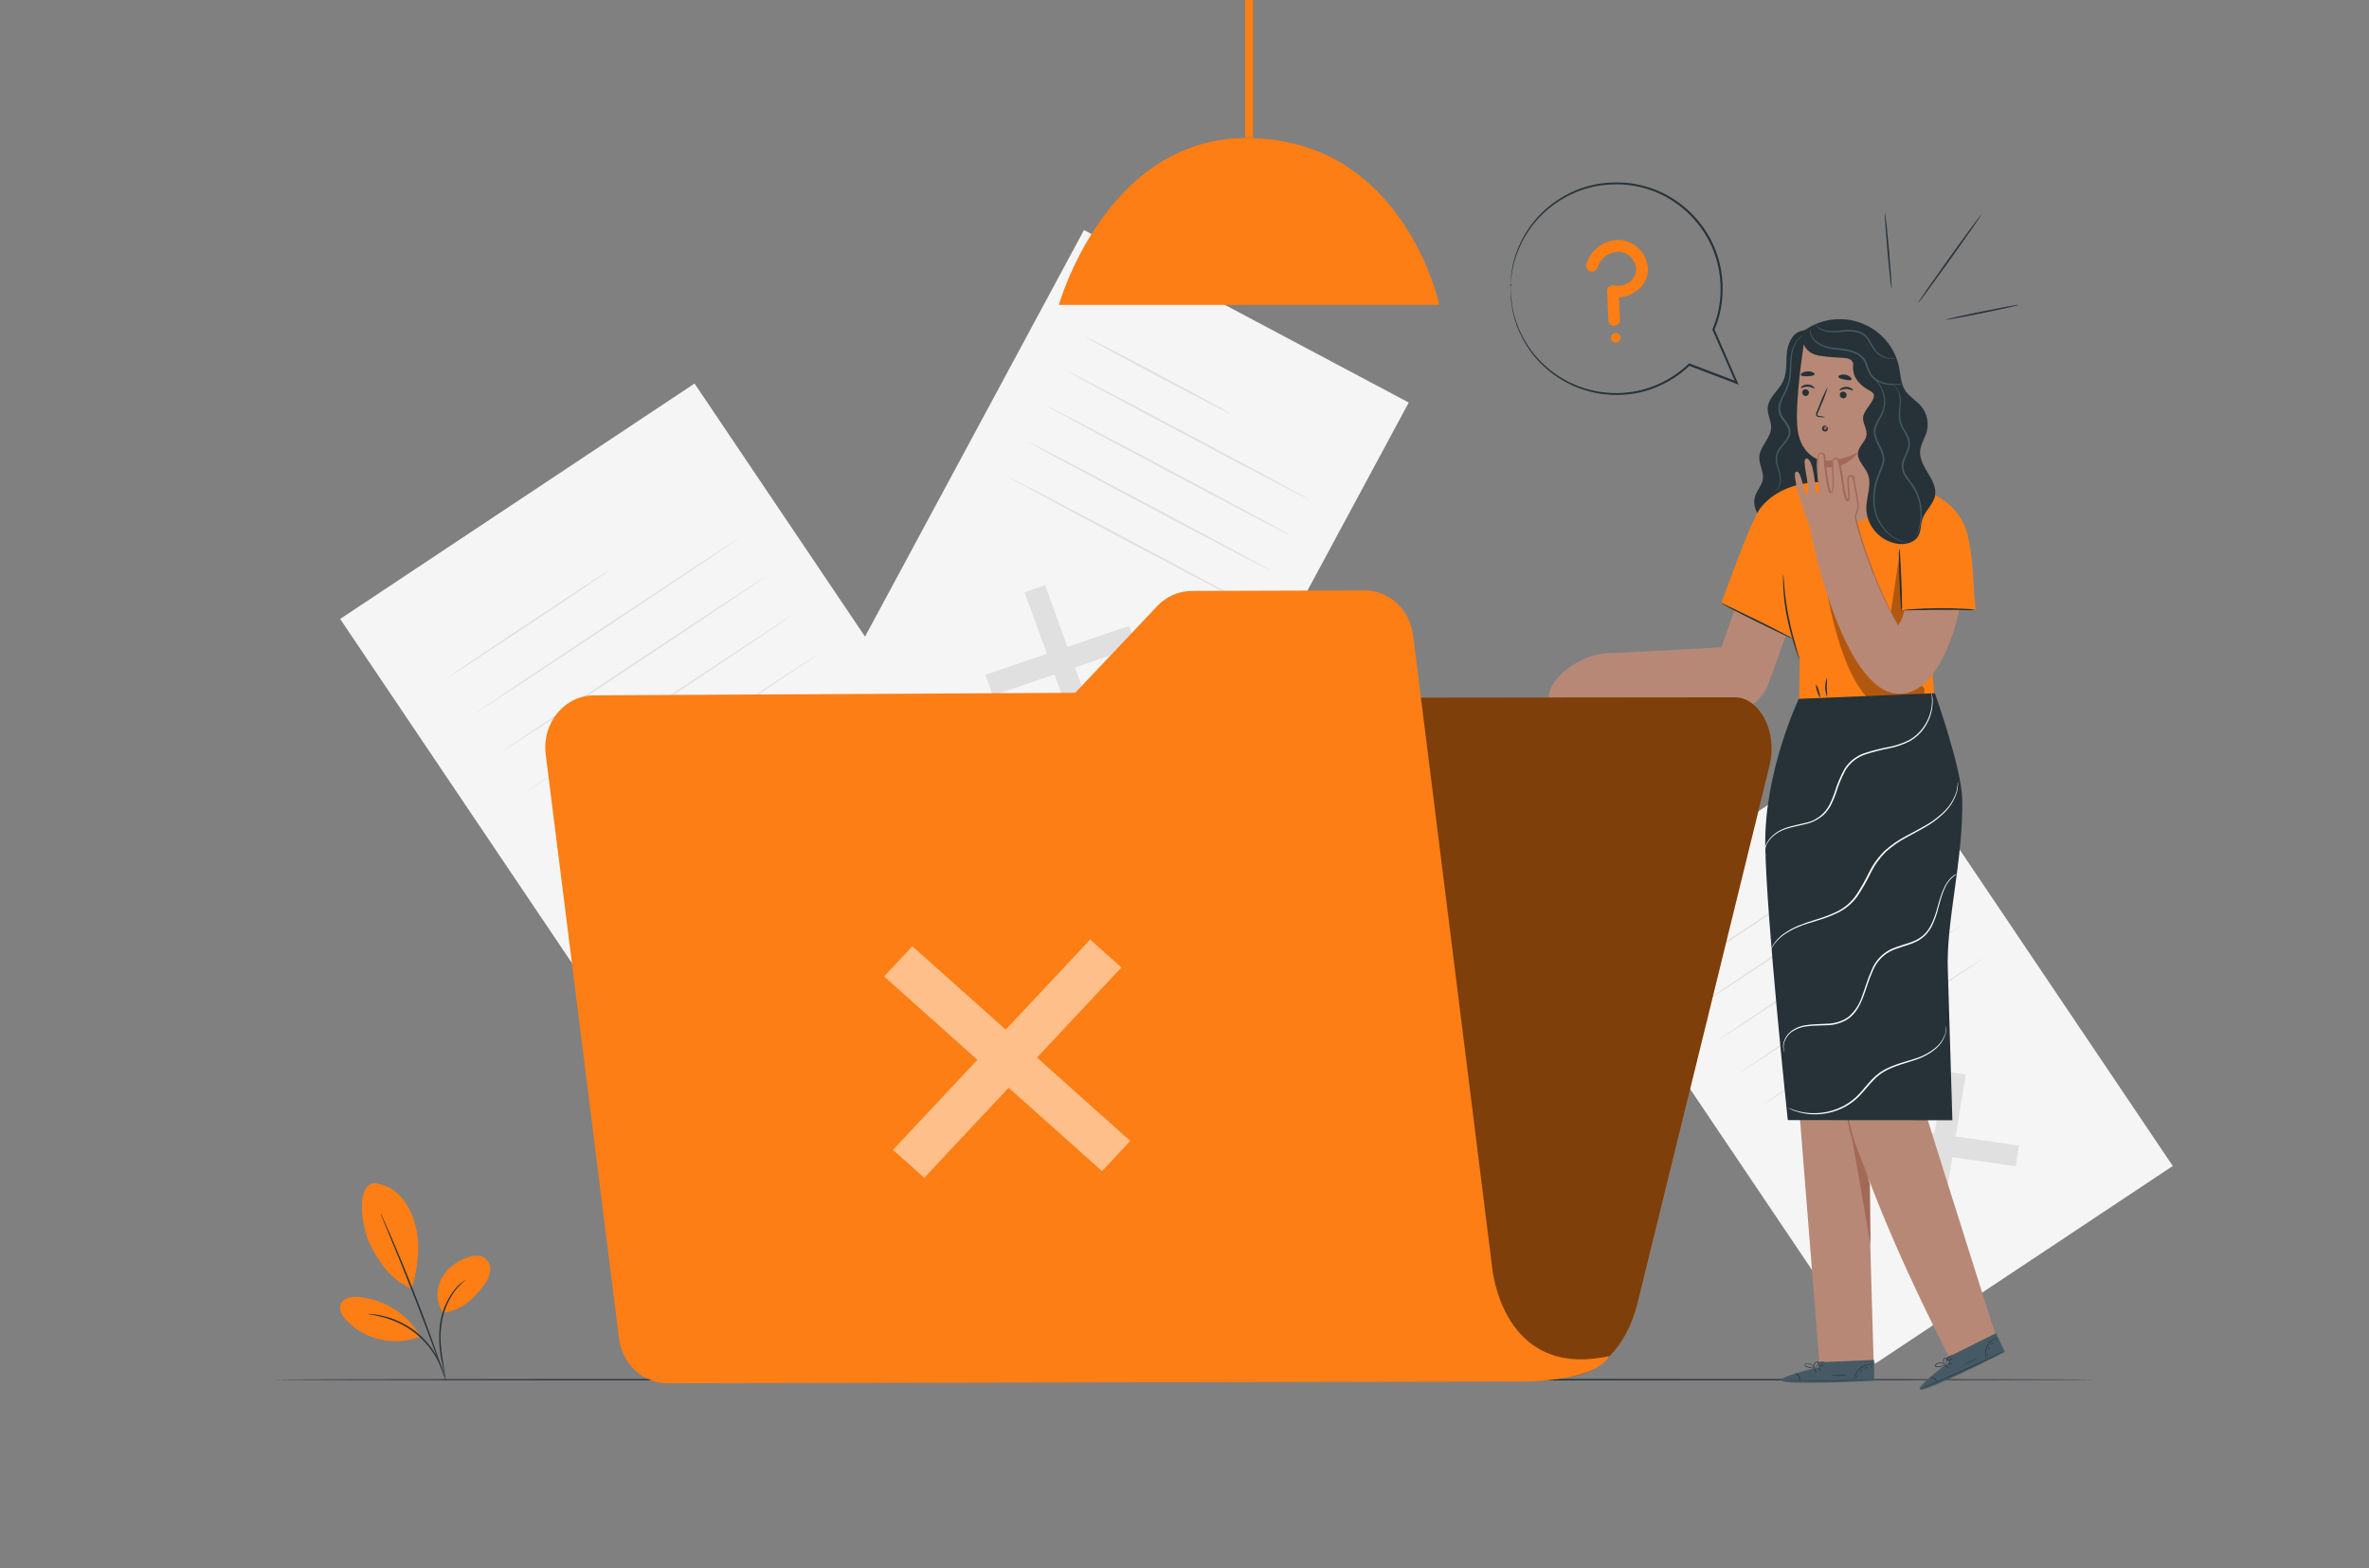 <svg width="148" height="98" viewBox="0 0 148 98" fill="none" xmlns="http://www.w3.org/2000/svg">
<rect x="0" y="0" width="148" height="98" fill="#808080" stroke="none"/>
<path d="M43.391 23.965L21.25 38.676L43.059 71.058L65.2 56.347L43.391 23.965Z" fill="#F5F5F5"/>
<path d="M53.758 54.814L53.507 56.359L42.5 54.783L42.751 53.238L53.758 54.814Z" fill="#E0E0E0"/>
<path d="M48.215 49.305L49.794 49.53L48.044 60.294L46.463 60.067L48.215 49.305Z" fill="#E0E0E0"/>
<path d="M38.087 35.621C38.102 35.643 35.884 37.146 33.132 38.973C30.379 40.8 28.135 42.266 28.119 42.242C28.103 42.219 30.322 40.717 33.074 38.889C35.827 37.06 38.061 35.598 38.087 35.621Z" fill="#E0E0E0"/>
<path d="M46.22 33.594C46.236 33.617 42.546 36.095 37.98 39.129C33.413 42.163 29.692 44.603 29.68 44.582C29.668 44.56 33.35 42.079 37.922 39.045C42.495 36.011 46.204 33.57 46.22 33.594Z" fill="#E0E0E0"/>
<path d="M47.853 36.016C47.869 36.039 44.179 38.519 39.612 41.553C35.046 44.587 31.324 47.027 31.312 47.004C31.301 46.98 34.987 44.503 39.555 41.467C44.123 38.431 47.837 35.992 47.853 36.016Z" fill="#E0E0E0"/>
<path d="M49.484 38.438C49.499 38.461 45.809 40.941 41.243 43.973C36.677 47.005 32.955 49.449 32.955 49.425C32.955 49.402 36.627 46.922 41.196 43.888C45.764 40.854 49.468 38.414 49.484 38.438Z" fill="#E0E0E0"/>
<path d="M51.111 40.863C51.127 40.887 47.436 43.364 42.87 46.398C38.304 49.433 34.582 51.873 34.572 51.849C34.562 51.826 38.251 49.348 42.823 46.314C47.395 43.28 51.111 40.84 51.111 40.863Z" fill="#E0E0E0"/>
<path d="M117.427 45.661L98.832 58.016L117.147 85.21L135.742 72.856L117.427 45.661Z" fill="#F5F5F5"/>
<path d="M126.136 71.577L125.925 72.874L116.68 71.551L116.893 70.254L126.136 71.577Z" fill="#E0E0E0"/>
<path d="M121.482 66.949L122.808 67.139L121.338 76.179L120.01 75.989L121.482 66.949Z" fill="#E0E0E0"/>
<path d="M112.967 55.469C112.982 55.493 111.122 56.757 108.809 58.292C106.496 59.827 104.61 61.053 104.594 61.036C104.578 61.018 106.441 59.75 108.752 58.213C111.062 56.677 112.951 55.436 112.967 55.469Z" fill="#E0E0E0"/>
<path d="M119.804 53.754C119.82 53.778 116.724 55.863 112.898 58.409C109.071 60.955 105.94 63.005 105.924 62.982C105.908 62.958 109.004 60.873 112.831 58.325C116.657 55.777 119.783 53.731 119.804 53.754Z" fill="#E0E0E0"/>
<path d="M121.175 55.789C121.191 55.813 118.095 57.898 114.269 60.446C110.442 62.994 107.311 65.04 107.295 65.017C107.279 64.993 110.365 62.918 114.202 60.37C118.038 57.822 121.164 55.768 121.175 55.789Z" fill="#E0E0E0"/>
<path d="M122.545 57.821C122.56 57.844 119.462 59.929 115.638 62.477C111.814 65.025 108.68 67.072 108.664 67.048C108.648 67.025 111.744 64.941 115.571 62.391C119.397 59.841 122.531 57.801 122.545 57.821Z" fill="#E0E0E0"/>
<path d="M123.925 59.86C123.941 59.883 120.845 61.967 117.019 64.515C113.192 67.063 110.061 69.109 110.045 69.087C110.029 69.066 113.125 66.978 116.952 64.43C120.778 61.882 123.9 59.836 123.925 59.86Z" fill="#E0E0E0"/>
<path d="M88.01 25.153L67.721 14.375L51.742 44.049L72.031 54.827L88.01 25.153Z" fill="#F5F5F5"/>
<path d="M68.558 45.543L67.272 45.98L64.004 37.009L65.293 36.57L68.558 45.543Z" fill="#E0E0E0"/>
<path d="M70.531 39.109L71.001 40.397L62.03 43.449L61.56 42.161L70.531 39.109Z" fill="#E0E0E0"/>
<path d="M76.906 25.871C76.89 25.901 74.834 24.838 72.31 23.5C69.786 22.161 67.756 21.049 67.772 21.02C67.787 20.991 69.846 22.053 72.369 23.392C74.893 24.73 76.922 25.84 76.906 25.871Z" fill="#E0E0E0"/>
<path d="M81.776 31.208C81.761 31.238 78.355 29.458 74.169 27.235C69.984 25.013 66.605 23.186 66.621 23.157C66.637 23.127 70.041 24.905 74.226 27.13C78.412 29.354 81.792 31.179 81.776 31.208Z" fill="#E0E0E0"/>
<path d="M80.579 33.431C80.563 33.46 77.157 31.683 72.972 29.458C68.786 27.233 65.408 25.409 65.424 25.379C65.44 25.35 68.844 27.13 73.029 29.352C77.215 31.575 80.595 33.401 80.579 33.431Z" fill="#E0E0E0"/>
<path d="M79.384 35.652C79.368 35.681 75.962 33.904 71.777 31.681C67.591 29.458 64.213 27.637 64.229 27.602C64.244 27.567 67.648 29.35 71.834 31.573C76.019 33.796 79.4 35.622 79.384 35.652Z" fill="#E0E0E0"/>
<path d="M78.189 37.87C78.173 37.9 74.767 36.122 70.581 33.899C66.396 31.677 63.016 29.85 63.033 29.821C63.051 29.791 66.453 31.569 70.638 33.792C74.824 36.014 78.204 37.841 78.189 37.87Z" fill="#E0E0E0"/>
<path opacity="0.2" d="M78.292 0H77.783V8.62H78.292V0Z" fill="black"/>
<path d="M66.152 19.05H89.923C89.923 19.05 87.729 8.625 77.858 8.625C69.079 8.625 66.152 19.05 66.152 19.05Z" fill="#FD7E14"/>
<path d="M78.292 0H77.783V8.62H78.292V0Z" fill="#FD7E14"/>
<path d="M130.964 86.207C130.964 86.235 105.458 86.258 74.001 86.258C42.544 86.258 17.035 86.24 17.035 86.207C17.035 86.174 42.536 86.156 74.001 86.156C105.466 86.156 130.964 86.178 130.964 86.207Z" fill="#263238"/>
<path d="M23.342 73.932C23.675 73.956 24.001 74.046 24.299 74.198C24.596 74.349 24.86 74.559 25.074 74.814C25.501 75.327 25.802 75.93 25.956 76.578C26.29 77.816 26.085 79.281 25.73 80.513C24.38 80.033 23.545 78.602 23.164 77.85C22.572 76.662 22.219 74.153 23.336 73.93" fill="#FD7E14"/>
<path d="M27.674 82.018C27.471 81.706 27.355 81.346 27.338 80.975C27.321 80.604 27.403 80.235 27.576 79.905C27.754 79.579 27.995 79.291 28.287 79.058C28.578 78.826 28.913 78.653 29.273 78.551C29.602 78.449 29.985 78.408 30.271 78.598C30.4 78.695 30.5 78.824 30.562 78.973C30.623 79.121 30.643 79.284 30.62 79.443C30.569 79.761 30.432 80.06 30.226 80.309C29.569 81.193 28.771 81.928 27.66 82.018" fill="#FD7E14"/>
<path d="M27.824 86.159C27.795 86.075 27.774 85.989 27.763 85.902C27.727 85.718 27.68 85.48 27.623 85.196C27.446 84.418 27.396 83.616 27.477 82.823C27.57 82.025 27.876 81.266 28.363 80.625C28.512 80.434 28.683 80.261 28.874 80.11C28.926 80.069 28.98 80.031 29.036 79.996C29.054 79.981 29.074 79.97 29.095 79.961C28.845 80.173 28.617 80.408 28.414 80.665C27.953 81.306 27.662 82.053 27.57 82.836C27.443 83.75 27.599 84.587 27.69 85.188C27.737 85.488 27.777 85.731 27.799 85.9C27.814 85.985 27.823 86.072 27.824 86.159Z" fill="#263238"/>
<path d="M23.775 75.82C23.798 75.851 23.817 75.885 23.831 75.92C23.866 75.999 23.913 76.097 23.969 76.22C24.089 76.481 24.257 76.859 24.46 77.328C24.867 78.266 25.411 79.572 25.98 81.026C26.548 82.48 27.031 83.807 27.361 84.774C27.531 85.256 27.663 85.648 27.756 85.92C27.797 86.05 27.829 86.153 27.854 86.234C27.868 86.27 27.878 86.307 27.884 86.346C27.864 86.312 27.848 86.277 27.837 86.24C27.807 86.161 27.769 86.059 27.72 85.932L27.304 84.795C26.951 83.837 26.457 82.512 25.891 81.059C25.325 79.607 24.788 78.298 24.397 77.353C24.2 76.888 24.048 76.51 23.935 76.234C23.884 76.108 23.843 76.008 23.811 75.928C23.796 75.893 23.784 75.857 23.775 75.82Z" fill="#263238"/>
<path d="M26.219 83.418C25.813 82.747 25.252 82.181 24.582 81.767C23.912 81.354 23.153 81.105 22.367 81.041C21.973 81.013 21.487 81.08 21.309 81.433C21.132 81.785 21.369 82.217 21.641 82.503C22.22 83.104 22.965 83.522 23.782 83.703C24.599 83.884 25.452 83.821 26.233 83.522" fill="#FD7E14"/>
<path d="M22.975 82.103C23.058 82.099 23.142 82.102 23.225 82.113C23.323 82.118 23.419 82.129 23.515 82.146C23.628 82.168 23.76 82.18 23.898 82.219C24.052 82.251 24.205 82.293 24.354 82.344C24.527 82.4 24.696 82.465 24.861 82.54C25.241 82.709 25.599 82.92 25.931 83.169C26.258 83.425 26.555 83.717 26.815 84.04C26.927 84.18 27.03 84.328 27.125 84.481C27.21 84.613 27.287 84.75 27.357 84.89C27.417 85.005 27.469 85.123 27.515 85.243C27.555 85.332 27.588 85.424 27.616 85.518C27.645 85.596 27.667 85.677 27.681 85.759C27.659 85.759 27.565 85.422 27.298 84.92C27.226 84.785 27.146 84.654 27.059 84.528C26.963 84.379 26.859 84.236 26.748 84.099C26.232 83.465 25.573 82.96 24.826 82.625C24.654 82.55 24.49 82.48 24.33 82.429C24.184 82.376 24.034 82.33 23.882 82.293C23.33 82.142 22.973 82.125 22.975 82.103Z" fill="#263238"/>
<path d="M112.55 20.673C111.97 20.805 111.688 21.469 111.633 22.057C111.577 22.645 111.652 23.268 111.404 23.805C111.123 24.409 110.454 24.856 110.433 25.52C110.419 25.926 110.662 26.304 110.65 26.714C110.63 27.38 109.947 27.89 109.91 28.549C109.884 29.029 110.206 29.487 110.129 29.962C110.07 30.33 109.78 30.62 109.657 30.973C109.415 31.679 109.902 32.453 110.535 32.849C110.89 33.07 111.29 33.212 111.705 33.265C112.121 33.317 112.544 33.279 112.943 33.152C113.342 33.026 113.709 32.814 114.017 32.532C114.326 32.25 114.569 31.905 114.729 31.52C115.08 30.673 115.003 29.719 114.926 28.807C114.689 25.964 114.513 23.117 114.397 20.266" fill="#263238"/>
<path d="M110.865 30.706C110.985 30.633 111.078 30.524 111.132 30.395C111.189 30.241 111.211 30.078 111.199 29.915C111.177 29.698 111.129 29.486 111.055 29.281C110.96 29.024 110.925 28.75 110.952 28.478C111.001 28.172 111.222 27.921 111.422 27.674C111.529 27.553 111.619 27.418 111.688 27.272C111.758 27.125 111.769 26.957 111.72 26.802C111.617 26.483 111.301 26.247 111.157 25.877C111.09 25.694 111.079 25.494 111.126 25.305C111.17 25.127 111.237 24.955 111.323 24.793C111.49 24.501 111.622 24.192 111.718 23.87C111.856 23.248 111.791 22.655 111.885 22.167C111.938 21.776 112.113 21.411 112.385 21.124C112.462 21.047 112.549 20.98 112.645 20.928C112.678 20.911 112.713 20.898 112.75 20.891C112.626 20.958 112.513 21.043 112.412 21.142C112.16 21.431 112.001 21.79 111.956 22.171C111.922 22.43 111.903 22.692 111.901 22.954C111.901 23.263 111.87 23.571 111.81 23.874C111.716 24.203 111.584 24.52 111.416 24.819C111.268 25.126 111.132 25.487 111.262 25.824C111.392 26.161 111.706 26.394 111.826 26.755C111.881 26.933 111.867 27.125 111.789 27.294C111.712 27.454 111.612 27.603 111.493 27.735C111.295 27.982 111.08 28.217 111.033 28.491C111.005 28.752 111.036 29.015 111.124 29.262C111.194 29.473 111.238 29.691 111.254 29.913C111.264 30.083 111.233 30.253 111.165 30.41C111.123 30.509 111.055 30.594 110.968 30.657C110.937 30.68 110.902 30.696 110.865 30.706Z" fill="#455A64"/>
<path d="M109.322 35.352L107.546 40.448L100.118 40.84L98.879 43.584L106.634 44.368C107.001 44.517 107.394 44.591 107.79 44.585C108.186 44.58 108.576 44.494 108.938 44.334C109.3 44.174 109.626 43.943 109.895 43.655C110.164 43.367 110.372 43.027 110.506 42.657L112.576 36.918L109.322 35.352Z" fill="#B78876"/>
<path d="M124.676 83.439C124.676 83.439 119.234 66.265 119.118 65.709C119.013 65.203 121.091 52.845 121.355 49.637L114.001 49.909V49.982L110.875 50.154L113.673 85.262H117.057L116.722 73.609C118.81 79.174 121.801 84.846 121.801 84.846L124.676 83.439Z" fill="#B78876"/>
<path d="M116.86 77.787C116.86 77.681 116.818 73.883 116.818 73.883C116.777 74.11 115.522 70.586 115.551 70.372C115.567 70.261 116.86 77.787 116.86 77.787Z" fill="#A36957"/>
<path d="M115.411 68.703C115.393 68.773 115.386 68.845 115.389 68.917C115.378 69.113 115.378 69.309 115.389 69.505C115.389 69.628 115.407 69.761 115.423 69.907C115.438 70.052 115.46 70.204 115.494 70.363C115.564 70.71 115.657 71.052 115.772 71.386C116.017 72.098 116.289 72.719 116.48 73.17C116.571 73.366 116.65 73.552 116.717 73.701C116.741 73.77 116.774 73.836 116.816 73.897C116.805 73.829 116.785 73.763 116.757 73.701C116.711 73.572 116.642 73.386 116.559 73.156C116.386 72.698 116.125 72.07 115.882 71.367C115.768 71.037 115.673 70.701 115.6 70.359C115.565 70.203 115.541 70.052 115.519 69.91C115.498 69.769 115.482 69.636 115.472 69.519C115.448 69.275 115.438 69.079 115.432 68.942C115.436 68.862 115.429 68.781 115.411 68.703Z" fill="#A36957"/>
<path d="M113.611 85.439V85.124L117.078 84.973L117.088 86.276L116.875 86.29C115.922 86.345 112.03 86.505 111.395 86.315C110.683 86.104 113.611 85.439 113.611 85.439Z" fill="#455A64"/>
<path d="M117.132 86.195C117.112 86.197 117.093 86.197 117.073 86.195L116.903 86.207L116.276 86.234C115.747 86.256 115.015 86.276 114.208 86.28C113.401 86.284 112.667 86.27 112.136 86.254L111.51 86.229H111.338H111.279C111.299 86.227 111.319 86.227 111.338 86.229H111.51L112.138 86.24C112.667 86.24 113.399 86.256 114.206 86.252C115.013 86.248 115.747 86.234 116.276 86.221L116.903 86.205H117.132V86.195Z" fill="#263238"/>
<path d="M112.48 86.307C112.451 86.204 112.411 86.105 112.362 86.011C112.299 85.924 112.227 85.844 112.146 85.773C112.254 85.812 112.344 85.889 112.397 85.989C112.462 86.082 112.492 86.194 112.48 86.307Z" fill="#263238"/>
<path d="M113.502 85.792C113.502 85.792 113.444 85.74 113.393 85.661C113.342 85.583 113.31 85.514 113.32 85.508C113.33 85.502 113.377 85.559 113.429 85.638C113.48 85.716 113.512 85.787 113.502 85.792Z" fill="#263238"/>
<path d="M113.782 85.652C113.782 85.662 113.719 85.625 113.66 85.572C113.601 85.519 113.557 85.47 113.565 85.462C113.573 85.454 113.629 85.49 113.688 85.542C113.747 85.595 113.79 85.635 113.782 85.652Z" fill="#263238"/>
<path d="M113.957 85.318C113.899 85.339 113.837 85.347 113.775 85.342C113.715 85.35 113.653 85.344 113.596 85.324C113.653 85.303 113.714 85.295 113.775 85.3C113.836 85.292 113.899 85.298 113.957 85.318Z" fill="#263238"/>
<path d="M114.016 85.09C113.957 85.128 113.889 85.148 113.818 85.149C113.751 85.158 113.683 85.148 113.621 85.121C113.686 85.11 113.752 85.105 113.818 85.106C113.884 85.094 113.95 85.089 114.016 85.09Z" fill="#263238"/>
<path d="M113.386 85.491C113.312 85.505 113.236 85.505 113.163 85.491C113.083 85.481 113.004 85.464 112.928 85.44C112.88 85.427 112.835 85.409 112.792 85.385C112.765 85.37 112.746 85.345 112.736 85.317C112.733 85.3 112.734 85.283 112.74 85.267C112.746 85.252 112.756 85.238 112.77 85.228C112.825 85.202 112.884 85.188 112.945 85.188C113.006 85.187 113.066 85.2 113.121 85.225C113.176 85.25 113.225 85.288 113.264 85.334C113.303 85.38 113.331 85.434 113.346 85.493C113.35 85.512 113.35 85.532 113.346 85.552C113.324 85.481 113.289 85.415 113.244 85.356C113.191 85.297 113.123 85.255 113.046 85.234C112.959 85.206 112.864 85.213 112.782 85.254C112.748 85.279 112.762 85.32 112.8 85.344C112.84 85.365 112.882 85.383 112.926 85.397C113 85.421 113.076 85.44 113.153 85.454C113.301 85.485 113.386 85.485 113.386 85.491Z" fill="#263238"/>
<path d="M113.329 85.501C113.3 85.456 113.29 85.401 113.301 85.349C113.308 85.291 113.329 85.236 113.362 85.188C113.381 85.155 113.407 85.128 113.44 85.108C113.472 85.088 113.508 85.076 113.546 85.074C113.568 85.079 113.588 85.093 113.601 85.112C113.614 85.131 113.619 85.154 113.615 85.176C113.61 85.211 113.597 85.245 113.578 85.274C113.548 85.323 113.513 85.368 113.473 85.409C113.439 85.448 113.395 85.479 113.347 85.498C113.347 85.498 113.39 85.458 113.451 85.388C113.487 85.347 113.518 85.303 113.544 85.257C113.574 85.21 113.595 85.125 113.544 85.115C113.493 85.106 113.433 85.166 113.4 85.21C113.369 85.252 113.347 85.301 113.337 85.353C113.329 85.402 113.326 85.452 113.329 85.501Z" fill="#263238"/>
<path d="M117.059 85.262C117.059 85.262 116.96 85.262 116.804 85.272C116.601 85.296 116.409 85.376 116.25 85.503C116.09 85.63 115.97 85.799 115.903 85.991C115.851 86.138 115.847 86.238 115.839 86.236C115.832 86.234 115.839 86.21 115.839 86.167C115.844 86.104 115.856 86.042 115.875 85.981C115.938 85.781 116.059 85.603 116.222 85.469C116.388 85.339 116.589 85.26 116.8 85.244C116.866 85.236 116.932 85.236 116.998 85.244C117.019 85.247 117.039 85.253 117.059 85.262Z" fill="#263238"/>
<path d="M115.401 85.922C115.235 85.96 115.066 85.977 114.896 85.971C114.727 85.979 114.558 85.965 114.393 85.928C114.393 85.916 114.618 85.928 114.896 85.928C115.174 85.928 115.399 85.91 115.401 85.922Z" fill="#263238"/>
<path d="M116.075 85.916C116.075 85.916 116.058 85.963 116.034 86.014C116.01 86.065 115.998 86.112 115.986 86.11C115.975 86.108 115.969 86.057 115.996 85.996C116.024 85.936 116.067 85.906 116.075 85.916Z" fill="#263238"/>
<path d="M116.33 85.6C116.33 85.6 116.316 85.643 116.28 85.678C116.245 85.714 116.209 85.737 116.2 85.729C116.19 85.722 116.213 85.686 116.249 85.649C116.284 85.612 116.32 85.59 116.33 85.6Z" fill="#263238"/>
<path d="M116.693 85.457C116.693 85.469 116.646 85.469 116.595 85.486C116.543 85.504 116.508 85.531 116.498 85.524C116.488 85.516 116.518 85.469 116.581 85.447C116.644 85.426 116.697 85.445 116.693 85.457Z" fill="#263238"/>
<path d="M116.951 85.386C116.951 85.398 116.937 85.416 116.907 85.425C116.878 85.435 116.852 85.437 116.848 85.425C116.844 85.414 116.864 85.396 116.892 85.386C116.919 85.376 116.947 85.376 116.951 85.386Z" fill="#263238"/>
<path d="M121.733 85.135L121.603 84.847L124.703 83.301L125.249 84.477L125.052 84.577C124.205 85.014 120.723 86.743 120.063 86.829C119.335 86.933 121.733 85.135 121.733 85.135Z" fill="#455A64"/>
<path d="M125.262 84.391L125.21 84.422L125.058 84.5L124.498 84.783C124.024 85.016 123.365 85.331 122.629 85.665C121.893 85.998 121.218 86.282 120.729 86.484L120.147 86.717L119.989 86.778C119.971 86.786 119.951 86.792 119.932 86.796L119.985 86.77L120.141 86.701L120.717 86.457C121.204 86.249 121.875 85.959 122.611 85.625C123.347 85.292 124.009 84.983 124.486 84.755L125.05 84.487L125.206 84.414L125.262 84.391Z" fill="#263238"/>
<path d="M121.068 86.384C120.999 86.301 120.922 86.226 120.837 86.161C120.744 86.106 120.646 86.063 120.543 86.031C120.656 86.03 120.767 86.063 120.861 86.126C120.955 86.189 121.027 86.279 121.068 86.384Z" fill="#263238"/>
<path d="M121.781 85.499C121.781 85.499 121.706 85.475 121.627 85.424C121.548 85.373 121.491 85.324 121.497 85.314C121.502 85.304 121.571 85.338 121.65 85.389C121.729 85.44 121.787 85.489 121.781 85.499Z" fill="#263238"/>
<path d="M121.974 85.261C121.974 85.271 121.906 85.261 121.83 85.238C121.753 85.214 121.695 85.185 121.697 85.173C121.747 85.168 121.797 85.177 121.843 85.197C121.918 85.214 121.978 85.242 121.974 85.261Z" fill="#263238"/>
<path d="M122.001 84.883C122.001 84.895 121.936 84.936 121.846 84.979C121.793 85.01 121.735 85.029 121.674 85.036C121.674 85.024 121.739 84.983 121.828 84.94C121.881 84.909 121.94 84.889 122.001 84.883Z" fill="#263238"/>
<path d="M121.961 84.653C121.961 84.653 121.903 84.732 121.801 84.789C121.743 84.828 121.674 84.849 121.604 84.847C121.66 84.81 121.72 84.778 121.783 84.751C121.88 84.699 121.951 84.644 121.961 84.653Z" fill="#263238"/>
<path d="M121.556 85.278C121.496 85.319 121.429 85.349 121.359 85.368C121.281 85.39 121.202 85.407 121.122 85.417C121.073 85.423 121.024 85.423 120.976 85.417C120.945 85.415 120.917 85.4 120.897 85.377C120.888 85.364 120.883 85.347 120.883 85.331C120.883 85.314 120.888 85.297 120.897 85.284C120.957 85.211 121.04 85.162 121.133 85.144C121.225 85.126 121.321 85.141 121.404 85.186C121.453 85.211 121.496 85.246 121.53 85.289C121.554 85.321 121.564 85.34 121.562 85.342C121.513 85.288 121.455 85.244 121.39 85.211C121.321 85.178 121.243 85.167 121.167 85.178C121.122 85.182 121.078 85.196 121.038 85.217C120.998 85.239 120.963 85.268 120.934 85.303C120.913 85.34 120.934 85.372 120.988 85.377C121.033 85.381 121.078 85.381 121.124 85.377C121.202 85.37 121.28 85.356 121.357 85.336C121.469 85.305 121.556 85.272 121.556 85.278Z" fill="#263238"/>
<path d="M121.502 85.308C121.458 85.277 121.427 85.231 121.415 85.179C121.398 85.124 121.394 85.065 121.403 85.008C121.407 84.971 121.42 84.934 121.441 84.903C121.463 84.872 121.492 84.847 121.526 84.83C121.575 84.814 121.69 84.914 121.698 84.951C121.705 84.989 121.64 84.969 121.636 85C121.63 85.056 121.617 85.111 121.597 85.163C121.583 85.213 121.555 85.259 121.518 85.296C121.518 85.296 121.542 85.243 121.569 85.155C121.583 85.103 121.593 85.05 121.599 84.996C121.599 84.942 121.599 84.857 121.536 84.871C121.473 84.885 121.455 84.961 121.441 85.016C121.429 85.067 121.429 85.12 121.441 85.171C121.457 85.218 121.478 85.264 121.502 85.308Z" fill="#263238"/>
<path d="M124.806 83.566C124.806 83.566 124.712 83.6 124.577 83.68C124.402 83.784 124.259 83.935 124.165 84.115C124.074 84.297 124.035 84.501 124.053 84.703C124.064 84.86 124.102 84.95 124.094 84.954C124.081 84.935 124.071 84.913 124.064 84.891C124.045 84.831 124.031 84.77 124.023 84.707C123.995 84.498 124.031 84.286 124.127 84.098C124.224 83.911 124.375 83.757 124.562 83.657C124.618 83.626 124.676 83.601 124.737 83.582C124.759 83.573 124.783 83.568 124.806 83.566Z" fill="#263238"/>
<path d="M123.566 84.848C123.288 85.04 122.977 85.181 122.648 85.264C122.648 85.252 122.856 85.174 123.108 85.068C123.361 84.962 123.56 84.838 123.566 84.848Z" fill="#263238"/>
<path d="M124.18 84.567C124.19 84.567 124.18 84.616 124.18 84.673C124.18 84.73 124.18 84.777 124.18 84.781C124.18 84.784 124.141 84.737 124.141 84.673C124.141 84.608 124.17 84.561 124.18 84.567Z" fill="#263238"/>
<path d="M124.28 84.176C124.29 84.176 124.28 84.221 124.268 84.268C124.256 84.315 124.227 84.35 124.217 84.347C124.207 84.343 124.217 84.302 124.229 84.254C124.241 84.207 124.268 84.172 124.28 84.176Z" fill="#263238"/>
<path d="M124.552 83.888C124.552 83.899 124.512 83.917 124.473 83.954C124.434 83.992 124.412 84.031 124.402 84.027C124.392 84.023 124.402 83.968 124.445 83.923C124.489 83.878 124.55 83.888 124.552 83.888Z" fill="#263238"/>
<path d="M124.76 83.729C124.76 83.729 124.76 83.76 124.736 83.782C124.712 83.803 124.691 83.815 124.683 83.807C124.675 83.8 124.683 83.776 124.706 83.754C124.73 83.733 124.752 83.721 124.76 83.729Z" fill="#263238"/>
<path d="M120.879 43.835L120.303 36.838L123.263 36.891C123.263 36.891 123.399 35.858 122.963 33.596C122.694 32.209 121.765 31.358 120.721 30.852V30.833L120.63 30.809C119.771 30.426 118.853 30.188 117.915 30.105L114.274 30.147C114.274 30.147 111.494 29.794 109.96 31.771C109.368 32.53 107.531 37.722 107.531 37.722L111.902 39.811L111.494 36.932C111.494 36.932 111.577 39.02 111.845 39.676C111.993 40.045 112.437 41.189 112.437 41.189L112.38 44.643L120.879 43.835Z" fill="#FD7E14"/>
<path d="M118.871 35.822L118.33 38.107H123.427L123.092 34.273L118.871 35.822Z" fill="#FD7E14"/>
<path d="M123.428 38.108C123.205 38.068 122.98 38.045 122.753 38.042C122.335 38.018 121.767 37.996 121.119 38.001C120.472 38.004 119.902 38.032 119.483 38.063C119.257 38.071 119.032 38.099 118.811 38.145C119.036 38.163 119.263 38.163 119.489 38.145C119.906 38.132 120.476 38.116 121.119 38.114C121.763 38.112 122.333 38.114 122.751 38.124C122.977 38.136 123.203 38.131 123.428 38.108Z" fill="#263238"/>
<path d="M118.65 34.254C118.626 34.449 118.621 34.646 118.634 34.842C118.634 35.201 118.65 35.694 118.672 36.241C118.694 36.788 118.719 37.284 118.743 37.641C118.744 37.838 118.765 38.035 118.806 38.229C118.83 38.034 118.836 37.837 118.822 37.641C118.822 37.282 118.806 36.786 118.784 36.239C118.763 35.693 118.737 35.199 118.713 34.84C118.713 34.643 118.691 34.447 118.65 34.254Z" fill="#263238"/>
<g opacity="0.3">
<path d="M114.014 36.234C114.014 36.234 115.146 44.578 118.331 44.357C118.331 44.357 119.766 44.341 120.226 43.394V43.022L114.014 36.234Z" fill="black"/>
</g>
<g opacity="0.3">
<path d="M118.651 34.746L118.041 38.837L118.436 39.554L119.087 38.151L118.811 38.143L118.651 34.746Z" fill="black"/>
</g>
<path d="M112.419 41.192C112.381 41.131 112.352 41.065 112.332 40.996C112.283 40.869 112.217 40.683 112.135 40.45C111.937 39.842 111.774 39.223 111.647 38.597C111.52 37.971 111.44 37.336 111.406 36.698C111.395 36.453 111.391 36.255 111.395 36.11C111.389 36.039 111.394 35.968 111.408 35.898C111.424 35.898 111.436 36.2 111.477 36.682C111.533 37.315 111.623 37.944 111.748 38.566C111.894 39.295 112.069 39.948 112.204 40.416C112.267 40.634 112.32 40.82 112.363 40.973C112.391 41.044 112.409 41.117 112.419 41.192Z" fill="#263238"/>
<path d="M113.705 43.589C113.678 43.589 113.599 43.418 113.53 43.197C113.47 43.061 113.444 42.913 113.453 42.766C113.54 42.885 113.6 43.023 113.628 43.167C113.685 43.3 113.711 43.444 113.705 43.589Z" fill="#263238"/>
<path d="M114.144 43.559C113.995 43.166 113.989 42.733 114.126 42.336C114.142 42.539 114.142 42.744 114.126 42.947C114.148 43.151 114.154 43.355 114.144 43.559Z" fill="#263238"/>
<path d="M111.99 39.905C111.976 39.929 110.959 39.451 109.718 38.835C108.477 38.22 107.48 37.698 107.492 37.673C107.504 37.647 108.522 38.128 109.764 38.743C111.005 39.358 112.001 39.88 111.99 39.905Z" fill="#263238"/>
<path d="M113.782 30.822C113.804 29.83 113.809 28.787 113.809 28.787C113.809 28.787 112.529 28.542 112.306 26.868C112.093 25.273 112.689 21.527 112.689 21.527C114.559 20.826 116.503 21.462 117.784 22.968L117.466 31.017C117.429 31.952 116.59 32.666 115.584 32.619C114.565 32.57 113.76 31.766 113.782 30.822Z" fill="#B78876"/>
<path d="M112.59 24.52C112.588 24.575 112.608 24.629 112.644 24.67C112.681 24.711 112.732 24.737 112.787 24.742C112.815 24.745 112.844 24.742 112.87 24.733C112.897 24.725 112.922 24.711 112.943 24.692C112.964 24.674 112.982 24.652 112.994 24.626C113.006 24.601 113.013 24.574 113.014 24.546C113.016 24.491 112.996 24.438 112.96 24.397C112.923 24.356 112.872 24.331 112.817 24.326C112.789 24.322 112.76 24.324 112.733 24.332C112.705 24.34 112.68 24.353 112.659 24.372C112.637 24.39 112.62 24.413 112.608 24.439C112.596 24.464 112.59 24.492 112.59 24.52Z" fill="#263238"/>
<path d="M112.511 24.241C112.537 24.269 112.709 24.153 112.936 24.161C113.163 24.169 113.33 24.287 113.358 24.259C113.386 24.232 113.346 24.196 113.273 24.14C113.174 24.068 113.056 24.029 112.934 24.028C112.813 24.023 112.695 24.058 112.596 24.126C112.523 24.179 112.498 24.228 112.511 24.241Z" fill="#263238"/>
<path d="M114.94 24.665C114.937 24.72 114.957 24.774 114.993 24.815C115.03 24.856 115.082 24.882 115.137 24.887C115.165 24.891 115.194 24.889 115.222 24.881C115.249 24.873 115.274 24.859 115.296 24.841C115.318 24.822 115.335 24.799 115.347 24.773C115.358 24.747 115.364 24.719 115.364 24.691C115.366 24.636 115.347 24.582 115.31 24.541C115.273 24.5 115.222 24.475 115.167 24.471C115.138 24.467 115.11 24.469 115.082 24.476C115.055 24.484 115.03 24.498 115.008 24.516C114.987 24.535 114.969 24.558 114.958 24.583C114.946 24.609 114.94 24.637 114.94 24.665Z" fill="#263238"/>
<path d="M114.925 24.386C114.95 24.415 115.122 24.299 115.349 24.305C115.576 24.311 115.744 24.431 115.773 24.403C115.803 24.376 115.759 24.341 115.686 24.286C115.589 24.213 115.471 24.173 115.349 24.172C115.228 24.169 115.109 24.203 115.01 24.27C114.938 24.323 114.913 24.372 114.925 24.386Z" fill="#263238"/>
<path d="M114.04 26.069C113.918 26.028 113.792 26.002 113.665 25.993C113.605 25.993 113.55 25.971 113.542 25.932C113.538 25.871 113.553 25.81 113.586 25.758L113.771 25.317C113.944 24.942 114.086 24.554 114.196 24.156C113.993 24.516 113.821 24.892 113.679 25.279C113.617 25.434 113.556 25.583 113.499 25.724C113.461 25.794 113.448 25.875 113.463 25.954C113.471 25.975 113.484 25.994 113.5 26.01C113.517 26.025 113.536 26.037 113.558 26.044C113.591 26.053 113.625 26.058 113.659 26.059C113.785 26.079 113.913 26.082 114.04 26.069Z" fill="#263238"/>
<path d="M113.809 28.785C114.598 28.817 115.381 28.63 116.07 28.246C116.07 28.246 115.496 29.377 113.82 29.179L113.809 28.785Z" fill="#A36957"/>
<path d="M115.666 23.718C115.619 23.79 115.442 23.759 115.244 23.718C115.047 23.677 114.873 23.643 114.85 23.559C114.826 23.475 115.033 23.363 115.297 23.416C115.562 23.469 115.714 23.655 115.666 23.718Z" fill="#263238"/>
<path d="M113.363 23.384C113.345 23.469 113.156 23.5 112.938 23.51C112.721 23.52 112.53 23.51 112.504 23.424C112.479 23.337 112.662 23.216 112.925 23.204C113.187 23.192 113.38 23.304 113.363 23.384Z" fill="#263238"/>
<path d="M114.043 26.62C114.019 26.614 113.992 26.617 113.969 26.627C113.946 26.638 113.927 26.656 113.915 26.679C113.904 26.699 113.898 26.721 113.898 26.744C113.899 26.767 113.905 26.79 113.917 26.809C113.928 26.829 113.945 26.845 113.965 26.857C113.985 26.868 114.008 26.874 114.031 26.874C114.054 26.874 114.076 26.868 114.096 26.857C114.116 26.845 114.133 26.829 114.145 26.809C114.156 26.79 114.163 26.767 114.163 26.744C114.163 26.721 114.157 26.699 114.146 26.679C114.132 26.652 114.109 26.632 114.082 26.62C114.054 26.608 114.023 26.606 113.994 26.614" fill="#A36957"/>
<path d="M114.098 26.644C114.098 26.634 114.06 26.577 113.96 26.599C113.93 26.606 113.902 26.622 113.88 26.644C113.858 26.665 113.842 26.692 113.833 26.722C113.823 26.76 113.824 26.799 113.836 26.836C113.848 26.873 113.872 26.906 113.903 26.93C113.935 26.952 113.974 26.964 114.014 26.964C114.054 26.964 114.093 26.952 114.126 26.93C114.152 26.912 114.172 26.888 114.185 26.859C114.198 26.83 114.202 26.798 114.197 26.767C114.177 26.663 114.1 26.648 114.096 26.661C114.092 26.675 114.124 26.71 114.118 26.771C114.116 26.786 114.111 26.8 114.103 26.813C114.095 26.826 114.084 26.836 114.07 26.844C114.055 26.852 114.038 26.857 114.02 26.857C114.002 26.857 113.985 26.852 113.97 26.844C113.956 26.832 113.945 26.817 113.939 26.8C113.933 26.783 113.931 26.765 113.934 26.748C113.936 26.732 113.942 26.717 113.952 26.705C113.961 26.692 113.973 26.682 113.987 26.675C114.043 26.642 114.092 26.657 114.098 26.644Z" fill="#263238"/>
<path d="M117.018 24.933C116.821 25.392 116.331 25.747 116.398 26.242C116.442 26.562 116.649 26.86 116.609 27.181C116.558 27.573 116.138 27.863 116.077 28.265C116.004 28.757 116.487 29.139 116.679 29.598C116.961 30.268 116.602 31.021 116.592 31.754C116.603 32.311 116.818 32.844 117.195 33.256C117.572 33.667 118.087 33.929 118.644 33.992C119.094 34.03 119.601 33.894 119.828 33.51C120.025 33.193 119.982 32.789 120.096 32.438C120.27 31.913 120.773 31.529 120.886 30.988C121.083 30.008 119.879 29.184 119.958 28.181C119.992 27.752 120.258 27.379 120.371 26.964C120.442 26.691 120.448 26.405 120.387 26.129C120.326 25.854 120.2 25.596 120.019 25.378C119.721 25.027 119.291 24.79 119.033 24.414C118.747 23.981 118.737 23.434 118.638 22.922C118.506 22.3 118.217 21.722 117.798 21.241C117.379 20.761 116.845 20.393 116.244 20.174C115.644 19.954 114.997 19.889 114.365 19.984C113.732 20.08 113.134 20.334 112.627 20.721C112.627 20.721 112.341 22.013 113.677 22.23C115.013 22.448 115.631 22.197 115.781 22.728C115.745 22.947 115.763 23.171 115.831 23.382C115.9 23.593 116.018 23.785 116.175 23.942C116.72 24.526 117.239 24.4 117.018 24.933Z" fill="#263238"/>
<path d="M119.14 33.892C119.099 33.893 119.058 33.889 119.017 33.88C118.902 33.86 118.788 33.829 118.678 33.788C118.271 33.633 117.913 33.37 117.644 33.029C117.455 32.794 117.307 32.529 117.206 32.245C117.091 31.922 117.03 31.583 117.026 31.24C117.022 30.862 117.07 30.486 117.168 30.121C117.222 29.928 117.288 29.739 117.366 29.554C117.447 29.371 117.519 29.183 117.581 28.992C117.635 28.803 117.635 28.604 117.581 28.416C117.523 28.23 117.449 28.05 117.358 27.878C117.266 27.708 117.189 27.53 117.127 27.347C117.066 27.166 117.052 26.973 117.086 26.785C117.165 26.416 117.389 26.142 117.524 25.862C117.651 25.602 117.713 25.315 117.701 25.027C117.683 24.604 117.529 24.199 117.261 23.87C117.157 23.755 117.046 23.647 116.928 23.547C117.066 23.624 117.19 23.725 117.293 23.845C117.58 24.173 117.75 24.587 117.774 25.021C117.791 25.322 117.731 25.622 117.601 25.895C117.464 26.185 117.245 26.461 117.178 26.799C117.111 27.136 117.271 27.49 117.447 27.831C117.543 28.008 117.621 28.194 117.68 28.386C117.738 28.591 117.738 28.808 117.68 29.013C117.614 29.211 117.538 29.405 117.453 29.595C117.375 29.776 117.309 29.961 117.255 30.15C117.157 30.506 117.109 30.873 117.111 31.242C117.105 31.87 117.309 32.482 117.691 32.982C117.947 33.319 118.287 33.584 118.678 33.749C118.972 33.862 119.142 33.88 119.14 33.892Z" fill="#455A64"/>
<path d="M118.943 24.002C118.847 24.027 118.748 24.042 118.649 24.046C118.378 24.074 118.105 24.067 117.836 24.024C117.632 23.994 117.436 23.924 117.26 23.818C117.084 23.712 116.931 23.572 116.81 23.407C116.697 23.197 116.607 22.976 116.541 22.748C116.457 22.52 116.299 22.326 116.091 22.197C115.659 21.925 115.152 21.892 114.71 21.839C114.302 21.818 113.906 21.696 113.56 21.482C113.327 21.329 113.159 21.097 113.088 20.829C113.071 20.757 113.066 20.682 113.074 20.608C113.074 20.557 113.086 20.531 113.09 20.531C113.092 20.628 113.105 20.725 113.127 20.819C113.209 21.07 113.377 21.283 113.601 21.423C113.942 21.62 114.326 21.731 114.72 21.744C115.162 21.796 115.687 21.821 116.149 22.111C116.375 22.252 116.547 22.464 116.638 22.713C116.7 22.935 116.785 23.151 116.893 23.356C117.122 23.669 117.467 23.88 117.852 23.944C118.112 23.992 118.377 24.009 118.641 23.997C118.742 23.991 118.843 23.993 118.943 24.002Z" fill="#455A64"/>
<path d="M118.453 22.408C118.378 22.433 118.3 22.444 118.222 22.441C117.854 22.444 117.5 22.303 117.235 22.049C117.114 21.929 117.011 21.792 116.929 21.643C116.752 21.346 116.58 20.979 116.211 20.826C115.855 20.708 115.477 20.675 115.106 20.73C114.793 20.774 114.476 20.774 114.163 20.73C113.945 20.7 113.74 20.61 113.571 20.471C113.527 20.433 113.488 20.39 113.456 20.342C113.433 20.308 113.423 20.29 113.427 20.289C113.427 20.289 113.482 20.352 113.596 20.44C113.765 20.559 113.961 20.635 114.167 20.66C114.474 20.694 114.784 20.689 115.09 20.644C115.477 20.581 115.874 20.615 116.245 20.742C116.435 20.827 116.598 20.962 116.716 21.134C116.82 21.287 116.916 21.445 117.002 21.608C117.08 21.751 117.176 21.882 117.288 22C117.387 22.1 117.501 22.184 117.626 22.249C117.809 22.344 118.011 22.4 118.218 22.412C118.37 22.41 118.451 22.398 118.453 22.408Z" fill="#455A64"/>
<path d="M119.727 33.47C119.717 33.47 119.78 33.341 119.853 33.098C119.952 32.757 119.996 32.402 119.984 32.047C119.969 31.522 119.825 31.009 119.563 30.552C119.419 30.295 119.2 30.066 119.021 29.784C118.926 29.64 118.859 29.48 118.823 29.311C118.792 29.134 118.807 28.952 118.867 28.782C118.977 28.443 119.175 28.159 119.218 27.847C119.261 27.535 119.111 27.259 118.962 26.998C118.884 26.872 118.814 26.741 118.75 26.606C118.693 26.476 118.655 26.338 118.638 26.197C118.619 25.948 118.627 25.697 118.662 25.45C118.725 25.1 118.692 24.74 118.567 24.407C118.511 24.291 118.432 24.187 118.334 24.102C118.334 24.102 118.344 24.102 118.358 24.113C118.381 24.125 118.402 24.14 118.421 24.158C118.498 24.222 118.561 24.302 118.604 24.392C118.747 24.727 118.792 25.096 118.733 25.456C118.705 25.699 118.702 25.944 118.723 26.187C118.771 26.461 118.881 26.721 119.042 26.948C119.127 27.08 119.199 27.22 119.258 27.365C119.32 27.522 119.34 27.692 119.317 27.859C119.269 28.202 119.066 28.492 118.963 28.811C118.91 28.966 118.895 29.131 118.922 29.292C118.956 29.447 119.019 29.596 119.108 29.729C119.275 30.001 119.502 30.234 119.646 30.503C119.911 30.975 120.052 31.505 120.057 32.045C120.063 32.407 120.007 32.767 119.891 33.11C119.859 33.203 119.821 33.293 119.776 33.38C119.764 33.412 119.748 33.443 119.727 33.47Z" fill="#455A64"/>
<path d="M111.69 69.99C111.69 69.99 110.36 57.477 110.283 52.854C110.206 48.23 112.377 43.667 112.377 43.667L120.878 43.316C120.878 43.316 122.559 48.007 122.589 49.98C122.648 53.81 121.565 57.591 121.689 60.629L121.973 69.998" fill="#263238"/>
<path d="M122.26 54.605C122.215 54.644 122.169 54.679 122.12 54.711L122.043 54.764L121.96 54.845C121.887 54.907 121.821 54.978 121.762 55.054C121.488 55.388 121.289 55.985 121.097 56.728C121 57.14 120.855 57.54 120.667 57.92C120.61 58.024 120.544 58.123 120.47 58.216C120.434 58.263 120.401 58.314 120.359 58.359L120.229 58.488C120.043 58.661 119.826 58.8 119.59 58.896C119.114 59.104 118.575 59.202 118.086 59.447C117.585 59.715 117.197 60.153 116.995 60.681C116.754 61.213 116.6 61.769 116.403 62.291C116.206 62.812 115.939 63.31 115.515 63.627C115.109 63.907 114.628 64.058 114.134 64.061C113.676 64.088 113.251 64.074 112.871 64.131C112.528 64.166 112.2 64.289 111.919 64.488C111.714 64.647 111.561 64.862 111.477 65.107C111.424 65.262 111.413 65.427 111.444 65.587C111.468 65.697 111.497 65.75 111.491 65.752C111.459 65.703 111.437 65.648 111.424 65.591C111.383 65.428 111.388 65.256 111.44 65.095C111.518 64.838 111.673 64.611 111.884 64.443C112.172 64.227 112.512 64.092 112.871 64.051C113.265 63.988 113.686 63.996 114.137 63.966C114.617 63.963 115.084 63.816 115.477 63.543C115.876 63.197 116.171 62.748 116.328 62.245C116.525 61.73 116.669 61.172 116.92 60.63C117.132 60.08 117.537 59.624 118.06 59.347C118.57 59.096 119.108 59 119.572 58.8C119.799 58.706 120.008 58.574 120.188 58.408L120.312 58.284C120.351 58.241 120.385 58.192 120.421 58.147C120.49 58.058 120.552 57.963 120.604 57.863C120.793 57.488 120.939 57.094 121.04 56.687C121.238 55.946 121.453 55.34 121.743 55.005C121.8 54.929 121.867 54.859 121.94 54.797C121.972 54.77 121.999 54.743 122.027 54.721L122.108 54.67C122.157 54.646 122.208 54.624 122.26 54.605Z" fill="#FAFAFA"/>
<path d="M122.311 48.816C122.32 48.871 122.324 48.927 122.323 48.983C122.323 49.145 122.303 49.306 122.264 49.463C122.094 50.037 121.76 50.549 121.303 50.937C121.001 51.213 120.67 51.455 120.316 51.66C119.935 51.884 119.515 52.097 119.083 52.34C118.629 52.582 118.206 52.878 117.824 53.221C117.432 53.607 117.109 54.057 116.869 54.551C116.627 55.052 116.351 55.536 116.042 56C115.885 56.216 115.704 56.413 115.501 56.588C115.302 56.756 115.083 56.901 114.848 57.017C114.424 57.224 113.982 57.392 113.528 57.521C113.106 57.65 112.711 57.766 112.368 57.913C112.056 58.036 111.76 58.194 111.484 58.383C111.276 58.526 111.09 58.697 110.929 58.891C110.795 59.059 110.683 59.243 110.596 59.44C110.61 59.385 110.628 59.332 110.651 59.281C110.716 59.133 110.798 58.993 110.898 58.865C111.055 58.663 111.241 58.485 111.45 58.336C111.727 58.14 112.026 57.976 112.34 57.846C112.72 57.692 113.108 57.558 113.502 57.444C113.95 57.313 114.386 57.144 114.805 56.939C115.027 56.824 115.235 56.684 115.426 56.523C115.621 56.351 115.796 56.158 115.947 55.947C116.252 55.486 116.525 55.005 116.766 54.508C117.014 54.003 117.348 53.544 117.753 53.152C118.142 52.804 118.573 52.505 119.036 52.262C119.47 52.021 119.89 51.811 120.271 51.59C120.624 51.392 120.955 51.156 121.258 50.888C121.711 50.511 122.048 50.014 122.229 49.455C122.279 49.246 122.307 49.032 122.311 48.816Z" fill="#FAFAFA"/>
<path d="M110.326 53.507C110.319 53.495 110.313 53.481 110.309 53.468C110.294 53.43 110.281 53.391 110.271 53.352C110.237 53.196 110.244 53.034 110.291 52.882C110.401 52.489 110.838 51.986 111.54 51.737C111.891 51.617 112.288 51.541 112.702 51.439C113.046 51.382 113.372 51.245 113.652 51.038C113.931 50.831 114.157 50.56 114.311 50.249C114.423 50.021 114.521 49.786 114.605 49.545C114.759 49.024 114.969 48.52 115.23 48.042C115.53 47.573 115.985 47.221 116.517 47.048C117.001 46.892 117.495 46.768 117.995 46.676C118.441 46.591 118.874 46.444 119.279 46.241C119.623 46.046 119.92 45.778 120.148 45.457C120.485 44.993 120.677 44.441 120.7 43.869C120.701 43.66 120.687 43.45 120.659 43.242C120.718 43.446 120.746 43.657 120.74 43.869C120.732 44.453 120.546 45.021 120.207 45.498C119.976 45.83 119.673 46.107 119.321 46.308C118.91 46.519 118.471 46.671 118.017 46.76C117.521 46.854 117.032 46.979 116.552 47.135C116.042 47.301 115.605 47.638 115.317 48.089C115.06 48.56 114.853 49.057 114.699 49.571C114.614 49.816 114.513 50.055 114.397 50.286C114.281 50.509 114.132 50.714 113.955 50.894C113.609 51.208 113.182 51.422 112.722 51.511C112.304 51.617 111.909 51.684 111.564 51.798C110.879 52.029 110.445 52.505 110.328 52.885C110.281 53.032 110.268 53.188 110.291 53.34C110.308 53.395 110.319 53.45 110.326 53.507Z" fill="#FAFAFA"/>
<path d="M121.58 64.094C121.588 64.135 121.592 64.176 121.594 64.217C121.597 64.336 121.585 64.455 121.556 64.57C121.432 64.995 121.17 65.367 120.81 65.628C120.57 65.818 120.304 65.974 120.021 66.091C119.719 66.218 119.385 66.32 119.034 66.428C118.67 66.534 118.313 66.665 117.967 66.82C117.607 66.991 117.284 67.23 117.017 67.524C116.729 67.822 116.481 68.149 116.204 68.439C115.94 68.72 115.633 68.958 115.295 69.145C114.719 69.457 114.074 69.624 113.418 69.631C112.979 69.635 112.542 69.563 112.128 69.417C112.015 69.379 111.906 69.332 111.8 69.278C111.761 69.262 111.725 69.242 111.691 69.217C111.731 69.228 111.77 69.242 111.808 69.258C111.916 69.304 112.027 69.345 112.139 69.38C112.553 69.509 112.985 69.569 113.418 69.558C114.06 69.542 114.688 69.372 115.249 69.062C115.577 68.878 115.875 68.644 116.131 68.371C116.402 68.084 116.648 67.759 116.942 67.453C117.225 67.148 117.566 66.902 117.945 66.728C118.296 66.572 118.658 66.441 119.028 66.336C119.376 66.23 119.707 66.14 120.015 66.011C120.29 65.899 120.549 65.75 120.785 65.57C121.138 65.322 121.402 64.967 121.536 64.558C121.565 64.405 121.58 64.25 121.58 64.094Z" fill="#FAFAFA"/>
<path d="M120.612 38.115L118.966 38.154C118.903 38.483 118.777 38.798 118.595 39.081C117.214 36.709 116.154 33.534 115.89 32.258C115.929 32.131 115.975 31.99 116.032 31.833C116.073 31.595 116.066 31.351 116.01 31.116C115.963 30.831 115.884 30.449 115.86 30.273C115.787 29.732 115.699 29.648 115.509 29.708C115.253 29.793 115.616 31.223 115.405 31.255C115.29 31.27 115.152 30.78 115.113 30.379C115.073 29.977 114.888 28.738 114.755 28.656C114.558 28.534 114.386 28.726 114.438 29.126C114.489 29.526 114.55 30.741 114.337 30.759C114.124 30.776 113.942 28.722 113.942 28.722C113.942 28.722 113.976 28.276 113.727 28.285C113.281 28.305 113.631 30.469 113.668 30.675C113.696 30.816 113.471 30.843 113.443 30.688C113.415 30.533 113.313 28.636 112.851 28.652C112.5 28.652 113.121 30.433 112.924 30.845C112.727 31.257 112.593 29.45 112.259 29.473C112.135 29.483 112.042 29.506 112.271 30.528C112.49 31.339 112.754 32.138 113.06 32.921C113.589 35.753 115.91 44.814 119.547 43.156C121.583 42.227 122.408 38.115 122.408 38.115H120.612Z" fill="#B78876"/>
<path d="M113.596 30.809C113.612 30.813 113.628 30.813 113.644 30.809C113.667 30.802 113.688 30.787 113.701 30.766C113.715 30.745 113.72 30.72 113.717 30.696C113.717 30.574 113.693 30.398 113.665 30.169C113.619 29.892 113.589 29.613 113.574 29.334C113.574 29.169 113.574 28.993 113.584 28.806C113.587 28.712 113.597 28.617 113.614 28.524C113.63 28.436 113.689 28.328 113.758 28.346H113.77C113.839 28.346 113.894 28.397 113.916 28.479C113.94 28.564 113.95 28.653 113.943 28.742C113.984 29.291 114.055 29.837 114.155 30.378C114.17 30.451 114.186 30.525 114.21 30.6C114.22 30.638 114.234 30.675 114.249 30.712C114.259 30.732 114.271 30.751 114.283 30.77C114.292 30.785 114.304 30.797 114.318 30.806C114.333 30.814 114.349 30.82 114.366 30.821C114.395 30.818 114.422 30.807 114.444 30.788C114.466 30.77 114.482 30.745 114.49 30.717C114.507 30.679 114.52 30.639 114.528 30.598C114.543 30.519 114.554 30.439 114.559 30.359C114.577 30.032 114.573 29.705 114.545 29.379C114.52 29.216 114.514 29.051 114.526 28.887C114.533 28.816 114.567 28.75 114.622 28.704C114.635 28.697 114.649 28.692 114.664 28.691C114.678 28.689 114.693 28.69 114.707 28.695C114.724 28.699 114.74 28.705 114.755 28.714C114.765 28.722 114.772 28.732 114.776 28.744C114.838 28.903 114.884 29.067 114.912 29.236C114.948 29.408 114.978 29.587 115.005 29.765C115.033 29.943 115.058 30.123 115.08 30.306C115.097 30.494 115.127 30.681 115.171 30.864C115.194 30.958 115.224 31.051 115.26 31.141C115.28 31.191 115.308 31.238 115.343 31.28C115.356 31.297 115.374 31.311 115.395 31.318C115.415 31.326 115.437 31.328 115.459 31.323C115.479 31.317 115.497 31.305 115.511 31.29C115.525 31.274 115.535 31.255 115.54 31.235C115.563 31.135 115.571 31.032 115.562 30.929C115.562 30.831 115.55 30.733 115.54 30.639C115.526 30.474 115.51 30.312 115.504 30.151C115.499 30.072 115.499 29.993 115.504 29.914C115.508 29.879 115.517 29.845 115.53 29.812C115.534 29.801 115.54 29.791 115.548 29.782H115.573C115.704 29.73 115.747 29.91 115.783 30.055C115.818 30.2 115.832 30.365 115.864 30.519C115.915 30.827 115.982 31.135 116.015 31.429C116.038 31.57 116.033 31.713 116 31.852C115.952 31.993 115.905 32.133 115.86 32.272V32.285V32.297C116.091 33.26 116.385 34.207 116.742 35.131C117.053 35.968 117.367 36.699 117.642 37.287C117.916 37.875 118.164 38.336 118.334 38.646L118.531 38.996C118.553 39.038 118.579 39.078 118.608 39.114C118.592 39.071 118.571 39.029 118.547 38.989L118.35 38.63C118.188 38.314 117.955 37.846 117.687 37.258C117.419 36.67 117.115 35.939 116.811 35.102C116.463 34.179 116.174 33.235 115.946 32.276V32.303C115.992 32.166 116.037 32.027 116.085 31.887C116.126 31.735 116.134 31.575 116.108 31.419C116.073 31.111 116.008 30.813 115.956 30.504C115.927 30.351 115.907 30.194 115.875 30.033C115.873 29.951 115.859 29.869 115.834 29.79C115.811 29.742 115.773 29.704 115.725 29.681C115.675 29.664 115.62 29.664 115.57 29.681H115.538C115.521 29.686 115.506 29.695 115.493 29.706C115.471 29.724 115.454 29.748 115.443 29.775C115.425 29.817 115.414 29.862 115.41 29.908C115.404 29.993 115.404 30.078 115.41 30.163C115.41 30.327 115.433 30.492 115.447 30.657C115.447 30.753 115.463 30.853 115.467 30.941C115.475 31.029 115.47 31.118 115.453 31.205C115.453 31.225 115.437 31.221 115.453 31.231L115.441 31.219C115.416 31.187 115.396 31.151 115.382 31.113C115.348 31.029 115.319 30.941 115.297 30.853C115.254 30.674 115.224 30.493 115.208 30.31C115.187 30.125 115.162 29.943 115.131 29.763C115.104 29.583 115.072 29.406 115.037 29.23C115.007 29.05 114.957 28.875 114.887 28.706C114.873 28.678 114.852 28.655 114.826 28.638C114.803 28.625 114.778 28.614 114.753 28.607C114.724 28.599 114.695 28.597 114.666 28.602C114.638 28.605 114.61 28.615 114.585 28.63C114.544 28.66 114.51 28.698 114.485 28.742C114.46 28.786 114.444 28.835 114.439 28.885C114.426 28.974 114.426 29.064 114.439 29.153C114.439 29.238 114.459 29.32 114.464 29.402C114.492 29.723 114.498 30.045 114.482 30.367C114.478 30.443 114.468 30.519 114.453 30.594C114.447 30.629 114.437 30.663 114.423 30.696C114.418 30.709 114.411 30.721 114.401 30.731C114.401 30.749 114.387 30.731 114.389 30.755C114.389 30.735 114.389 30.755 114.389 30.729C114.381 30.716 114.373 30.702 114.366 30.688C114.352 30.657 114.34 30.621 114.328 30.588C114.307 30.517 114.291 30.445 114.275 30.374C114.172 29.838 114.098 29.296 114.052 28.752C114.058 28.653 114.047 28.554 114.018 28.459C114.005 28.41 113.979 28.365 113.942 28.33C113.922 28.312 113.899 28.297 113.874 28.288C113.849 28.278 113.822 28.274 113.795 28.275H113.807C113.774 28.27 113.74 28.275 113.709 28.29C113.679 28.304 113.653 28.327 113.636 28.356C113.606 28.402 113.586 28.454 113.576 28.509C113.56 28.606 113.551 28.704 113.549 28.802C113.549 28.998 113.549 29.169 113.549 29.336C113.568 29.617 113.604 29.897 113.657 30.174C113.691 30.402 113.717 30.578 113.728 30.698C113.732 30.719 113.729 30.74 113.718 30.759C113.708 30.777 113.691 30.792 113.671 30.8C113.612 30.806 113.594 30.808 113.596 30.809Z" fill="#A36957"/>
<path d="M100.744 40.813C100.359 40.805 99.975 40.849 99.602 40.945C98.581 41.211 96.823 42.27 96.75 43.577H98.029C98.029 43.577 97.312 45.09 97.522 44.949C98.068 44.584 99.153 43.489 99.153 43.489L100.744 40.813Z" fill="#B78876"/>
<path d="M118.174 18.032C118.145 18.032 118.03 16.985 117.916 15.68C117.801 14.375 117.73 13.328 117.758 13.328C117.786 13.328 117.902 14.375 118.016 15.68C118.131 16.985 118.202 18.032 118.174 18.032Z" fill="#263238"/>
<path d="M123.781 13.41C123.803 13.426 122.94 14.671 121.853 16.19C120.766 17.709 119.864 18.934 119.84 18.91C119.817 18.887 120.681 17.65 121.768 16.131C122.856 14.612 123.757 13.395 123.781 13.41Z" fill="#263238"/>
<path d="M126.109 19.05C126.109 19.077 125.106 19.306 123.859 19.561C122.612 19.816 121.594 20 121.588 19.973C121.582 19.945 122.588 19.716 123.838 19.461C125.087 19.206 126.095 19.022 126.109 19.05Z" fill="#263238"/>
<path d="M59.003 45.971L52.017 81.604L51.109 86.269L97.68 86.046C99.772 86.036 101.627 84.191 102.296 81.451L110.556 47.812C111.067 45.732 109.946 43.568 108.36 43.57L61.213 43.619C60.187 43.617 59.267 44.582 59.003 45.971Z" fill="#FD7E14"/>
<g opacity="0.5">
<path d="M59.003 45.971L52.017 81.604L51.109 86.269L97.68 86.046C99.772 86.036 101.627 84.191 102.296 81.451L110.556 47.812C111.067 45.732 109.946 43.568 108.36 43.57L61.213 43.619C60.187 43.617 59.267 44.582 59.003 45.971Z" fill="black"/>
</g>
<path d="M93.219 79.186L88.285 39.709C88.088 38.092 86.787 36.885 85.254 36.891L74.44 36.924C74.038 36.928 73.642 37.014 73.274 37.176C72.907 37.338 72.576 37.572 72.303 37.865L67.173 43.288L37.099 43.449C35.262 43.459 33.849 45.187 34.092 47.128L38.672 83.613C38.869 85.228 40.169 86.434 41.699 86.432L94.12 86.328C99.958 86.447 100.516 84.736 100.516 84.736C93.815 86.208 93.219 79.195 93.219 79.186Z" fill="#FD7E14"/>
<g opacity="0.5">
<path d="M70.615 71.293L68.847 73.178L55.23 61.011L56.999 59.125L70.615 71.293Z" fill="white"/>
<path d="M68.107 58.707L70.06 60.453L57.741 73.595L55.785 71.849L68.107 58.707Z" fill="white"/>
</g>
<path d="M100.704 20.341C100.64 20.314 100.585 20.27 100.545 20.213C100.506 20.157 100.483 20.09 100.481 20.021L100.402 18.202C100.399 18.146 100.409 18.09 100.432 18.038C100.455 17.986 100.49 17.94 100.534 17.904C100.578 17.868 100.629 17.842 100.685 17.83C100.74 17.817 100.798 17.817 100.854 17.83C101.006 17.863 101.164 17.864 101.318 17.834C101.471 17.804 101.617 17.743 101.746 17.656C101.864 17.581 101.966 17.483 102.045 17.368C102.124 17.252 102.179 17.122 102.205 16.985C102.223 16.846 102.213 16.706 102.175 16.571C102.137 16.436 102.072 16.311 101.984 16.201C101.892 16.077 101.776 15.972 101.642 15.892C101.509 15.812 101.361 15.76 101.207 15.737C100.896 15.72 100.589 15.807 100.335 15.985C100.081 16.163 99.894 16.421 99.806 16.717C99.776 16.806 99.713 16.881 99.629 16.926C99.546 16.971 99.448 16.982 99.356 16.956C99.265 16.931 99.186 16.872 99.138 16.79C99.089 16.709 99.074 16.613 99.095 16.521C99.23 16.055 99.521 15.649 99.921 15.372C100.321 15.095 100.805 14.962 101.292 14.998C101.545 15.031 101.789 15.115 102.009 15.244C102.229 15.373 102.42 15.544 102.572 15.748C102.72 15.938 102.828 16.154 102.89 16.385C102.952 16.617 102.967 16.858 102.933 17.095C102.889 17.332 102.795 17.557 102.66 17.756C102.524 17.956 102.349 18.126 102.144 18.255C101.848 18.453 101.502 18.565 101.146 18.579L101.207 19.982C101.209 20.044 101.196 20.105 101.168 20.16C101.14 20.215 101.098 20.262 101.047 20.297C100.996 20.332 100.937 20.354 100.875 20.36C100.813 20.366 100.751 20.357 100.694 20.333L100.704 20.341Z" fill="#FD7E14"/>
<path d="M101.244 21.088C101.248 21.147 101.234 21.206 101.205 21.258C101.175 21.309 101.131 21.351 101.077 21.377C101.024 21.404 100.963 21.414 100.904 21.406C100.845 21.398 100.789 21.374 100.744 21.335C100.699 21.296 100.667 21.244 100.651 21.187C100.636 21.13 100.637 21.069 100.656 21.013C100.675 20.957 100.711 20.907 100.758 20.871C100.805 20.835 100.862 20.813 100.922 20.809C100.962 20.806 101.001 20.811 101.039 20.824C101.077 20.836 101.111 20.856 101.141 20.882C101.171 20.908 101.196 20.939 101.213 20.975C101.231 21.01 101.241 21.048 101.244 21.088Z" fill="#FD7E14"/>
<path d="M94.364 17.777C94.372 17.738 94.378 17.699 94.381 17.659C94.381 17.573 94.403 17.463 94.419 17.308C94.438 17.118 94.471 16.93 94.516 16.744C94.541 16.634 94.555 16.512 94.594 16.389C94.634 16.265 94.673 16.132 94.717 15.997C94.945 15.327 95.278 14.697 95.704 14.129C96.261 13.394 96.967 12.784 97.777 12.338C98.239 12.079 98.73 11.878 99.24 11.738C99.79 11.593 100.357 11.519 100.927 11.518C101.227 11.514 101.527 11.529 101.825 11.565C101.977 11.581 102.127 11.62 102.279 11.646C102.432 11.672 102.584 11.709 102.732 11.756C103.354 11.928 103.946 12.195 104.487 12.545C105.689 13.32 106.605 14.462 107.096 15.799C107.36 16.515 107.494 17.273 107.49 18.035C107.498 18.821 107.358 19.602 107.078 20.336L106.989 20.56L106.977 20.589L106.989 20.619C107.484 21.75 107.976 22.861 108.439 23.937L108.522 23.843L105.562 22.716L105.527 22.702L105.497 22.73C104.714 23.483 103.755 24.033 102.707 24.329C101.811 24.574 100.873 24.628 99.954 24.486C99.036 24.344 98.158 24.011 97.379 23.508C96.741 23.092 96.178 22.572 95.715 21.969C95.044 21.089 94.61 20.055 94.452 18.962C94.429 18.767 94.409 18.602 94.391 18.453C94.373 18.304 94.391 18.182 94.381 18.078C94.371 17.975 94.381 17.906 94.381 17.849C94.391 17.848 94.4 17.843 94.406 17.835C94.412 17.827 94.415 17.817 94.415 17.808C94.414 17.798 94.409 17.788 94.402 17.782C94.395 17.775 94.385 17.771 94.375 17.771C94.365 17.771 94.356 17.775 94.349 17.782C94.341 17.788 94.337 17.798 94.336 17.808C94.335 17.817 94.338 17.827 94.344 17.835C94.351 17.843 94.36 17.848 94.37 17.849C94.37 17.906 94.37 17.983 94.37 18.078C94.37 18.175 94.37 18.308 94.37 18.457C94.37 18.606 94.403 18.776 94.423 18.97C94.488 19.442 94.601 19.905 94.76 20.354C94.986 20.947 95.29 21.507 95.664 22.02C96.129 22.634 96.695 23.164 97.339 23.588C98.128 24.104 99.018 24.447 99.951 24.595C100.883 24.743 101.837 24.692 102.748 24.447C103.81 24.147 104.78 23.592 105.574 22.831L105.509 22.845L108.469 23.978L108.617 24.035L108.552 23.884C108.082 22.808 107.597 21.699 107.103 20.566V20.623L107.194 20.393C107.482 19.642 107.625 18.845 107.616 18.041C107.623 17.262 107.489 16.488 107.222 15.756C106.72 14.392 105.784 13.228 104.556 12.442C104.002 12.082 103.394 11.811 102.756 11.638C102.605 11.591 102.451 11.555 102.294 11.53C102.14 11.503 101.989 11.463 101.835 11.45C101.533 11.413 101.229 11.396 100.925 11.399C100.346 11.401 99.77 11.479 99.212 11.63C98.695 11.776 98.198 11.982 97.73 12.246C96.912 12.703 96.201 13.327 95.644 14.078C95.22 14.655 94.892 15.296 94.671 15.975C94.63 16.117 94.591 16.252 94.555 16.367C94.524 16.486 94.499 16.605 94.48 16.726C94.438 16.913 94.41 17.103 94.397 17.294C94.385 17.445 94.377 17.561 94.371 17.647C94.363 17.69 94.361 17.733 94.364 17.777Z" fill="#263238"/>
</svg>
